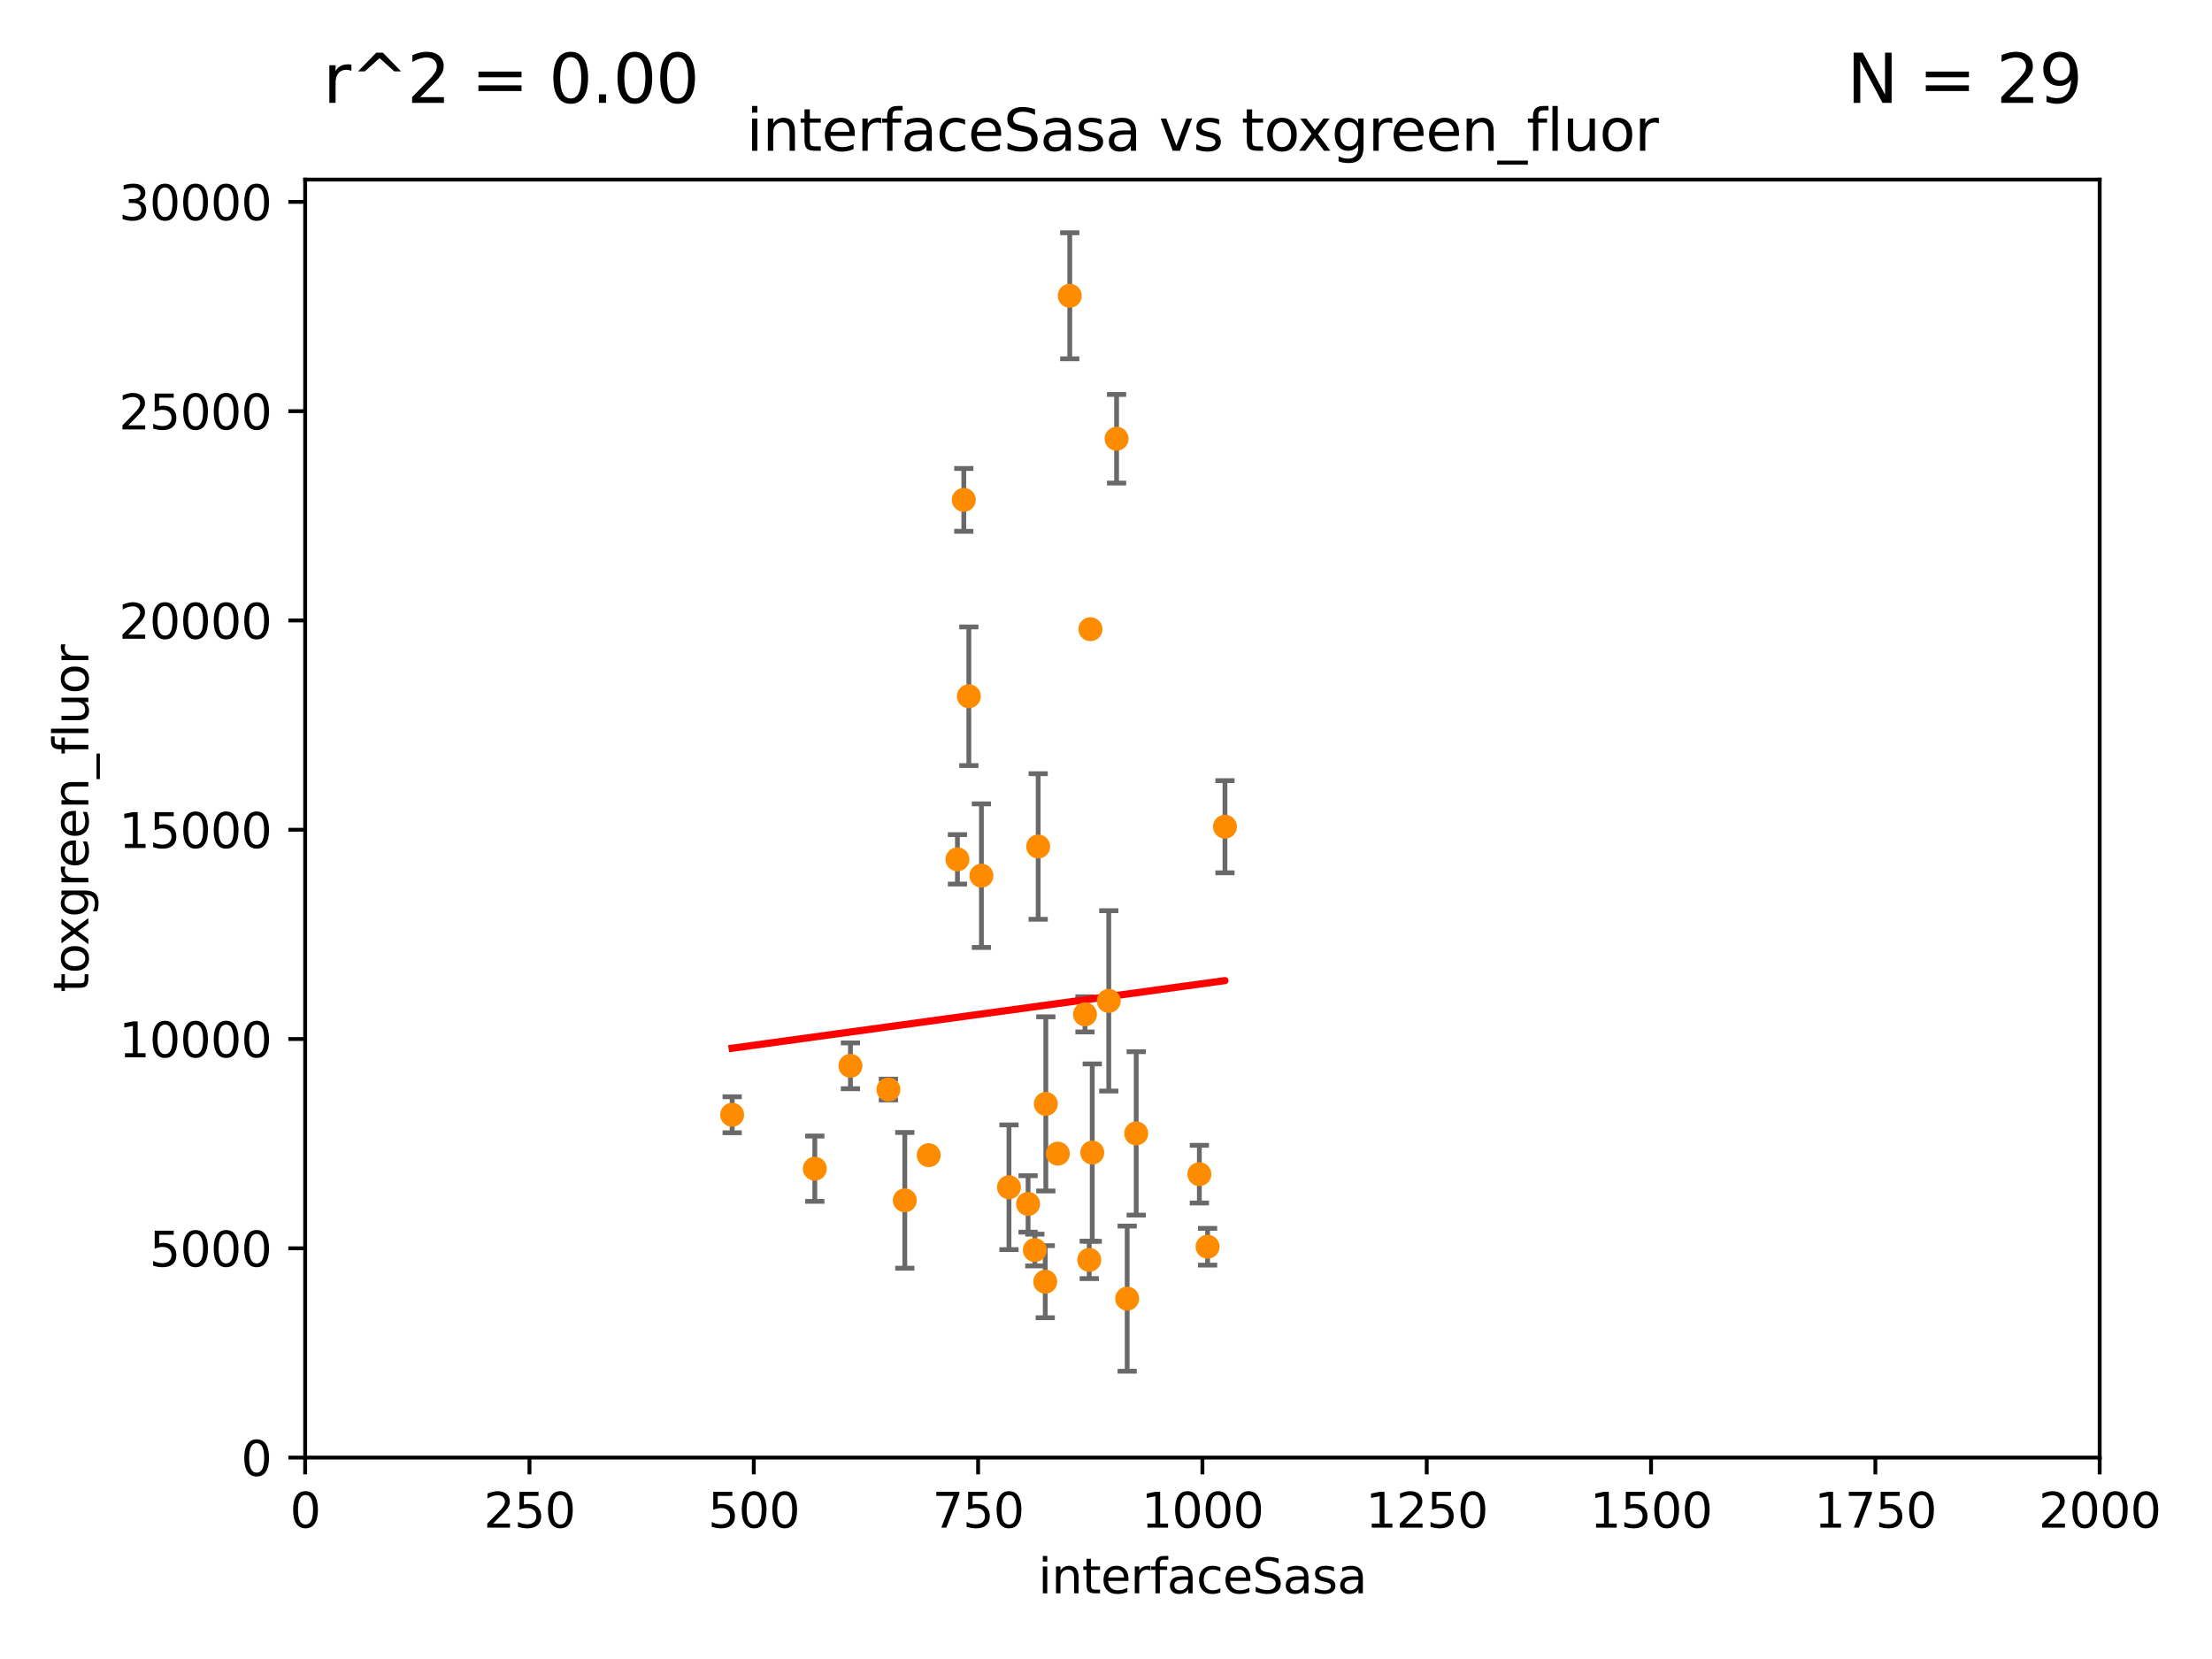 <?xml version="1.0" encoding="utf-8" standalone="no"?>
<!DOCTYPE svg PUBLIC "-//W3C//DTD SVG 1.1//EN"
  "http://www.w3.org/Graphics/SVG/1.1/DTD/svg11.dtd">
<svg xmlns:xlink="http://www.w3.org/1999/xlink" width="460.8pt" height="345.6pt" viewBox="0 0 460.8 345.6" xmlns="http://www.w3.org/2000/svg" version="1.1">
 <defs>
  <style type="text/css">*{stroke-linejoin: round; stroke-linecap: butt}</style>
 </defs>
 <g id="figure_1">
  <g id="patch_1">
   <path d="M 0 345.6 
L 460.8 345.6 
L 460.8 0 
L 0 0 
z
" style="fill: #ffffff"/>
  </g>
  <g id="axes_1">
   <g id="patch_2">
    <path d="M 63.571 303.64 
L 437.4 303.64 
L 437.4 37.411 
L 63.571 37.411 
z
" style="fill: #ffffff"/>
   </g>
   <g id="PathCollection_1">
    <defs>
     <path id="md12ea0b42b" d="M 0 1.118 
C 0.297 1.118 0.581 1 0.791 0.791 
C 1 0.581 1.118 0.297 1.118 0 
C 1.118 -0.297 1 -0.581 0.791 -0.791 
C 0.581 -1 0.297 -1.118 0 -1.118 
C -0.297 -1.118 -0.581 -1 -0.791 -0.791 
C -1 -0.581 -1.118 -0.297 -1.118 0 
C -1.118 0.297 -1 0.581 -0.791 0.791 
C -0.581 1 -0.297 1.118 0 1.118 
z
" style="stroke: #ff8c00"/>
    </defs>
    <g clip-path="url(#pbeca405478)">
     <use xlink:href="#md12ea0b42b" x="204.449" y="182.415" style="fill: #ff8c00; stroke: #ff8c00"/>
     <use xlink:href="#md12ea0b42b" x="232.604" y="91.401" style="fill: #ff8c00; stroke: #ff8c00"/>
     <use xlink:href="#md12ea0b42b" x="227.159" y="131.072" style="fill: #ff8c00; stroke: #ff8c00"/>
     <use xlink:href="#md12ea0b42b" x="236.691" y="236.109" style="fill: #ff8c00; stroke: #ff8c00"/>
     <use xlink:href="#md12ea0b42b" x="200.779" y="104.133" style="fill: #ff8c00; stroke: #ff8c00"/>
     <use xlink:href="#md12ea0b42b" x="251.562" y="259.716" style="fill: #ff8c00; stroke: #ff8c00"/>
     <use xlink:href="#md12ea0b42b" x="222.85" y="61.614" style="fill: #ff8c00; stroke: #ff8c00"/>
     <use xlink:href="#md12ea0b42b" x="217.744" y="266.999" style="fill: #ff8c00; stroke: #ff8c00"/>
     <use xlink:href="#md12ea0b42b" x="188.486" y="250.052" style="fill: #ff8c00; stroke: #ff8c00"/>
     <use xlink:href="#md12ea0b42b" x="249.848" y="244.6" style="fill: #ff8c00; stroke: #ff8c00"/>
     <use xlink:href="#md12ea0b42b" x="220.368" y="240.325" style="fill: #ff8c00; stroke: #ff8c00"/>
     <use xlink:href="#md12ea0b42b" x="201.828" y="145.041" style="fill: #ff8c00; stroke: #ff8c00"/>
     <use xlink:href="#md12ea0b42b" x="255.183" y="172.218" style="fill: #ff8c00; stroke: #ff8c00"/>
     <use xlink:href="#md12ea0b42b" x="226.91" y="262.456" style="fill: #ff8c00; stroke: #ff8c00"/>
     <use xlink:href="#md12ea0b42b" x="234.811" y="270.532" style="fill: #ff8c00; stroke: #ff8c00"/>
     <use xlink:href="#md12ea0b42b" x="177.163" y="222.03" style="fill: #ff8c00; stroke: #ff8c00"/>
     <use xlink:href="#md12ea0b42b" x="230.976" y="208.501" style="fill: #ff8c00; stroke: #ff8c00"/>
     <use xlink:href="#md12ea0b42b" x="193.469" y="240.644" style="fill: #ff8c00; stroke: #ff8c00"/>
     <use xlink:href="#md12ea0b42b" x="169.74" y="243.461" style="fill: #ff8c00; stroke: #ff8c00"/>
     <use xlink:href="#md12ea0b42b" x="185.073" y="226.973" style="fill: #ff8c00; stroke: #ff8c00"/>
     <use xlink:href="#md12ea0b42b" x="216.271" y="176.343" style="fill: #ff8c00; stroke: #ff8c00"/>
     <use xlink:href="#md12ea0b42b" x="226.024" y="211.31" style="fill: #ff8c00; stroke: #ff8c00"/>
     <use xlink:href="#md12ea0b42b" x="227.536" y="240.105" style="fill: #ff8c00; stroke: #ff8c00"/>
     <use xlink:href="#md12ea0b42b" x="217.863" y="229.961" style="fill: #ff8c00; stroke: #ff8c00"/>
     <use xlink:href="#md12ea0b42b" x="199.454" y="179.021" style="fill: #ff8c00; stroke: #ff8c00"/>
     <use xlink:href="#md12ea0b42b" x="215.577" y="260.408" style="fill: #ff8c00; stroke: #ff8c00"/>
     <use xlink:href="#md12ea0b42b" x="210.189" y="247.328" style="fill: #ff8c00; stroke: #ff8c00"/>
     <use xlink:href="#md12ea0b42b" x="214.168" y="250.798" style="fill: #ff8c00; stroke: #ff8c00"/>
     <use xlink:href="#md12ea0b42b" x="152.52" y="232.223" style="fill: #ff8c00; stroke: #ff8c00"/>
    </g>
   </g>
   <g id="matplotlib.axis_1">
    <g id="xtick_1">
     <g id="line2d_1">
      <defs>
       <path id="mcd4bac53f6" d="M 0 0 
L 0 3.5 
" style="stroke: #000000; stroke-width: 0.8"/>
      </defs>
      <g>
       <use xlink:href="#mcd4bac53f6" x="63.571" y="303.64" style="stroke: #000000; stroke-width: 0.8"/>
      </g>
     </g>
     <g id="text_1">
      <!-- 0 -->
      <g transform="translate(60.39 318.238)scale(0.1 -0.1)">
       <defs>
        <path id="DejaVuSans-30" d="M 2034 4250 
Q 1547 4250 1301 3770 
Q 1056 3291 1056 2328 
Q 1056 1369 1301 889 
Q 1547 409 2034 409 
Q 2525 409 2770 889 
Q 3016 1369 3016 2328 
Q 3016 3291 2770 3770 
Q 2525 4250 2034 4250 
z
M 2034 4750 
Q 2819 4750 3233 4129 
Q 3647 3509 3647 2328 
Q 3647 1150 3233 529 
Q 2819 -91 2034 -91 
Q 1250 -91 836 529 
Q 422 1150 422 2328 
Q 422 3509 836 4129 
Q 1250 4750 2034 4750 
z
" transform="scale(0.016)"/>
       </defs>
       <use xlink:href="#DejaVuSans-30"/>
      </g>
     </g>
    </g>
    <g id="xtick_2">
     <g id="line2d_2">
      <g>
       <use xlink:href="#mcd4bac53f6" x="110.3" y="303.64" style="stroke: #000000; stroke-width: 0.8"/>
      </g>
     </g>
     <g id="text_2">
      <!-- 250 -->
      <g transform="translate(100.756 318.238)scale(0.1 -0.1)">
       <defs>
        <path id="DejaVuSans-32" d="M 1228 531 
L 3431 531 
L 3431 0 
L 469 0 
L 469 531 
Q 828 903 1448 1529 
Q 2069 2156 2228 2338 
Q 2531 2678 2651 2914 
Q 2772 3150 2772 3378 
Q 2772 3750 2511 3984 
Q 2250 4219 1831 4219 
Q 1534 4219 1204 4116 
Q 875 4013 500 3803 
L 500 4441 
Q 881 4594 1212 4672 
Q 1544 4750 1819 4750 
Q 2544 4750 2975 4387 
Q 3406 4025 3406 3419 
Q 3406 3131 3298 2873 
Q 3191 2616 2906 2266 
Q 2828 2175 2409 1742 
Q 1991 1309 1228 531 
z
" transform="scale(0.016)"/>
        <path id="DejaVuSans-35" d="M 691 4666 
L 3169 4666 
L 3169 4134 
L 1269 4134 
L 1269 2991 
Q 1406 3038 1543 3061 
Q 1681 3084 1819 3084 
Q 2600 3084 3056 2656 
Q 3513 2228 3513 1497 
Q 3513 744 3044 326 
Q 2575 -91 1722 -91 
Q 1428 -91 1123 -41 
Q 819 9 494 109 
L 494 744 
Q 775 591 1075 516 
Q 1375 441 1709 441 
Q 2250 441 2565 725 
Q 2881 1009 2881 1497 
Q 2881 1984 2565 2268 
Q 2250 2553 1709 2553 
Q 1456 2553 1204 2497 
Q 953 2441 691 2322 
L 691 4666 
z
" transform="scale(0.016)"/>
       </defs>
       <use xlink:href="#DejaVuSans-32"/>
       <use xlink:href="#DejaVuSans-35" x="63.623"/>
       <use xlink:href="#DejaVuSans-30" x="127.246"/>
      </g>
     </g>
    </g>
    <g id="xtick_3">
     <g id="line2d_3">
      <g>
       <use xlink:href="#mcd4bac53f6" x="157.028" y="303.64" style="stroke: #000000; stroke-width: 0.8"/>
      </g>
     </g>
     <g id="text_3">
      <!-- 500 -->
      <g transform="translate(147.485 318.238)scale(0.1 -0.1)">
       <use xlink:href="#DejaVuSans-35"/>
       <use xlink:href="#DejaVuSans-30" x="63.623"/>
       <use xlink:href="#DejaVuSans-30" x="127.246"/>
      </g>
     </g>
    </g>
    <g id="xtick_4">
     <g id="line2d_4">
      <g>
       <use xlink:href="#mcd4bac53f6" x="203.757" y="303.64" style="stroke: #000000; stroke-width: 0.8"/>
      </g>
     </g>
     <g id="text_4">
      <!-- 750 -->
      <g transform="translate(194.213 318.238)scale(0.1 -0.1)">
       <defs>
        <path id="DejaVuSans-37" d="M 525 4666 
L 3525 4666 
L 3525 4397 
L 1831 0 
L 1172 0 
L 2766 4134 
L 525 4134 
L 525 4666 
z
" transform="scale(0.016)"/>
       </defs>
       <use xlink:href="#DejaVuSans-37"/>
       <use xlink:href="#DejaVuSans-35" x="63.623"/>
       <use xlink:href="#DejaVuSans-30" x="127.246"/>
      </g>
     </g>
    </g>
    <g id="xtick_5">
     <g id="line2d_5">
      <g>
       <use xlink:href="#mcd4bac53f6" x="250.486" y="303.64" style="stroke: #000000; stroke-width: 0.8"/>
      </g>
     </g>
     <g id="text_5">
      <!-- 1000 -->
      <g transform="translate(237.761 318.238)scale(0.1 -0.1)">
       <defs>
        <path id="DejaVuSans-31" d="M 794 531 
L 1825 531 
L 1825 4091 
L 703 3866 
L 703 4441 
L 1819 4666 
L 2450 4666 
L 2450 531 
L 3481 531 
L 3481 0 
L 794 0 
L 794 531 
z
" transform="scale(0.016)"/>
       </defs>
       <use xlink:href="#DejaVuSans-31"/>
       <use xlink:href="#DejaVuSans-30" x="63.623"/>
       <use xlink:href="#DejaVuSans-30" x="127.246"/>
       <use xlink:href="#DejaVuSans-30" x="190.869"/>
      </g>
     </g>
    </g>
    <g id="xtick_6">
     <g id="line2d_6">
      <g>
       <use xlink:href="#mcd4bac53f6" x="297.214" y="303.64" style="stroke: #000000; stroke-width: 0.8"/>
      </g>
     </g>
     <g id="text_6">
      <!-- 1250 -->
      <g transform="translate(284.489 318.238)scale(0.1 -0.1)">
       <use xlink:href="#DejaVuSans-31"/>
       <use xlink:href="#DejaVuSans-32" x="63.623"/>
       <use xlink:href="#DejaVuSans-35" x="127.246"/>
       <use xlink:href="#DejaVuSans-30" x="190.869"/>
      </g>
     </g>
    </g>
    <g id="xtick_7">
     <g id="line2d_7">
      <g>
       <use xlink:href="#mcd4bac53f6" x="343.943" y="303.64" style="stroke: #000000; stroke-width: 0.8"/>
      </g>
     </g>
     <g id="text_7">
      <!-- 1500 -->
      <g transform="translate(331.218 318.238)scale(0.1 -0.1)">
       <use xlink:href="#DejaVuSans-31"/>
       <use xlink:href="#DejaVuSans-35" x="63.623"/>
       <use xlink:href="#DejaVuSans-30" x="127.246"/>
       <use xlink:href="#DejaVuSans-30" x="190.869"/>
      </g>
     </g>
    </g>
    <g id="xtick_8">
     <g id="line2d_8">
      <g>
       <use xlink:href="#mcd4bac53f6" x="390.671" y="303.64" style="stroke: #000000; stroke-width: 0.8"/>
      </g>
     </g>
     <g id="text_8">
      <!-- 1750 -->
      <g transform="translate(377.946 318.238)scale(0.1 -0.1)">
       <use xlink:href="#DejaVuSans-31"/>
       <use xlink:href="#DejaVuSans-37" x="63.623"/>
       <use xlink:href="#DejaVuSans-35" x="127.246"/>
       <use xlink:href="#DejaVuSans-30" x="190.869"/>
      </g>
     </g>
    </g>
    <g id="xtick_9">
     <g id="line2d_9">
      <g>
       <use xlink:href="#mcd4bac53f6" x="437.4" y="303.64" style="stroke: #000000; stroke-width: 0.8"/>
      </g>
     </g>
     <g id="text_9">
      <!-- 2000 -->
      <g transform="translate(424.675 318.238)scale(0.1 -0.1)">
       <use xlink:href="#DejaVuSans-32"/>
       <use xlink:href="#DejaVuSans-30" x="63.623"/>
       <use xlink:href="#DejaVuSans-30" x="127.246"/>
       <use xlink:href="#DejaVuSans-30" x="190.869"/>
      </g>
     </g>
    </g>
    <g id="text_10">
     <!-- interfaceSasa -->
     <g transform="translate(216.279 331.917)scale(0.1 -0.1)">
      <defs>
       <path id="DejaVuSans-69" d="M 603 3500 
L 1178 3500 
L 1178 0 
L 603 0 
L 603 3500 
z
M 603 4863 
L 1178 4863 
L 1178 4134 
L 603 4134 
L 603 4863 
z
" transform="scale(0.016)"/>
       <path id="DejaVuSans-6e" d="M 3513 2113 
L 3513 0 
L 2938 0 
L 2938 2094 
Q 2938 2591 2744 2837 
Q 2550 3084 2163 3084 
Q 1697 3084 1428 2787 
Q 1159 2491 1159 1978 
L 1159 0 
L 581 0 
L 581 3500 
L 1159 3500 
L 1159 2956 
Q 1366 3272 1645 3428 
Q 1925 3584 2291 3584 
Q 2894 3584 3203 3211 
Q 3513 2838 3513 2113 
z
" transform="scale(0.016)"/>
       <path id="DejaVuSans-74" d="M 1172 4494 
L 1172 3500 
L 2356 3500 
L 2356 3053 
L 1172 3053 
L 1172 1153 
Q 1172 725 1289 603 
Q 1406 481 1766 481 
L 2356 481 
L 2356 0 
L 1766 0 
Q 1100 0 847 248 
Q 594 497 594 1153 
L 594 3053 
L 172 3053 
L 172 3500 
L 594 3500 
L 594 4494 
L 1172 4494 
z
" transform="scale(0.016)"/>
       <path id="DejaVuSans-65" d="M 3597 1894 
L 3597 1613 
L 953 1613 
Q 991 1019 1311 708 
Q 1631 397 2203 397 
Q 2534 397 2845 478 
Q 3156 559 3463 722 
L 3463 178 
Q 3153 47 2828 -22 
Q 2503 -91 2169 -91 
Q 1331 -91 842 396 
Q 353 884 353 1716 
Q 353 2575 817 3079 
Q 1281 3584 2069 3584 
Q 2775 3584 3186 3129 
Q 3597 2675 3597 1894 
z
M 3022 2063 
Q 3016 2534 2758 2815 
Q 2500 3097 2075 3097 
Q 1594 3097 1305 2825 
Q 1016 2553 972 2059 
L 3022 2063 
z
" transform="scale(0.016)"/>
       <path id="DejaVuSans-72" d="M 2631 2963 
Q 2534 3019 2420 3045 
Q 2306 3072 2169 3072 
Q 1681 3072 1420 2755 
Q 1159 2438 1159 1844 
L 1159 0 
L 581 0 
L 581 3500 
L 1159 3500 
L 1159 2956 
Q 1341 3275 1631 3429 
Q 1922 3584 2338 3584 
Q 2397 3584 2469 3576 
Q 2541 3569 2628 3553 
L 2631 2963 
z
" transform="scale(0.016)"/>
       <path id="DejaVuSans-66" d="M 2375 4863 
L 2375 4384 
L 1825 4384 
Q 1516 4384 1395 4259 
Q 1275 4134 1275 3809 
L 1275 3500 
L 2222 3500 
L 2222 3053 
L 1275 3053 
L 1275 0 
L 697 0 
L 697 3053 
L 147 3053 
L 147 3500 
L 697 3500 
L 697 3744 
Q 697 4328 969 4595 
Q 1241 4863 1831 4863 
L 2375 4863 
z
" transform="scale(0.016)"/>
       <path id="DejaVuSans-61" d="M 2194 1759 
Q 1497 1759 1228 1600 
Q 959 1441 959 1056 
Q 959 750 1161 570 
Q 1363 391 1709 391 
Q 2188 391 2477 730 
Q 2766 1069 2766 1631 
L 2766 1759 
L 2194 1759 
z
M 3341 1997 
L 3341 0 
L 2766 0 
L 2766 531 
Q 2569 213 2275 61 
Q 1981 -91 1556 -91 
Q 1019 -91 701 211 
Q 384 513 384 1019 
Q 384 1609 779 1909 
Q 1175 2209 1959 2209 
L 2766 2209 
L 2766 2266 
Q 2766 2663 2505 2880 
Q 2244 3097 1772 3097 
Q 1472 3097 1187 3025 
Q 903 2953 641 2809 
L 641 3341 
Q 956 3463 1253 3523 
Q 1550 3584 1831 3584 
Q 2591 3584 2966 3190 
Q 3341 2797 3341 1997 
z
" transform="scale(0.016)"/>
       <path id="DejaVuSans-63" d="M 3122 3366 
L 3122 2828 
Q 2878 2963 2633 3030 
Q 2388 3097 2138 3097 
Q 1578 3097 1268 2742 
Q 959 2388 959 1747 
Q 959 1106 1268 751 
Q 1578 397 2138 397 
Q 2388 397 2633 464 
Q 2878 531 3122 666 
L 3122 134 
Q 2881 22 2623 -34 
Q 2366 -91 2075 -91 
Q 1284 -91 818 406 
Q 353 903 353 1747 
Q 353 2603 823 3093 
Q 1294 3584 2113 3584 
Q 2378 3584 2631 3529 
Q 2884 3475 3122 3366 
z
" transform="scale(0.016)"/>
       <path id="DejaVuSans-53" d="M 3425 4513 
L 3425 3897 
Q 3066 4069 2747 4153 
Q 2428 4238 2131 4238 
Q 1616 4238 1336 4038 
Q 1056 3838 1056 3469 
Q 1056 3159 1242 3001 
Q 1428 2844 1947 2747 
L 2328 2669 
Q 3034 2534 3370 2195 
Q 3706 1856 3706 1288 
Q 3706 609 3251 259 
Q 2797 -91 1919 -91 
Q 1588 -91 1214 -16 
Q 841 59 441 206 
L 441 856 
Q 825 641 1194 531 
Q 1563 422 1919 422 
Q 2459 422 2753 634 
Q 3047 847 3047 1241 
Q 3047 1584 2836 1778 
Q 2625 1972 2144 2069 
L 1759 2144 
Q 1053 2284 737 2584 
Q 422 2884 422 3419 
Q 422 4038 858 4394 
Q 1294 4750 2059 4750 
Q 2388 4750 2728 4690 
Q 3069 4631 3425 4513 
z
" transform="scale(0.016)"/>
       <path id="DejaVuSans-73" d="M 2834 3397 
L 2834 2853 
Q 2591 2978 2328 3040 
Q 2066 3103 1784 3103 
Q 1356 3103 1142 2972 
Q 928 2841 928 2578 
Q 928 2378 1081 2264 
Q 1234 2150 1697 2047 
L 1894 2003 
Q 2506 1872 2764 1633 
Q 3022 1394 3022 966 
Q 3022 478 2636 193 
Q 2250 -91 1575 -91 
Q 1294 -91 989 -36 
Q 684 19 347 128 
L 347 722 
Q 666 556 975 473 
Q 1284 391 1588 391 
Q 1994 391 2212 530 
Q 2431 669 2431 922 
Q 2431 1156 2273 1281 
Q 2116 1406 1581 1522 
L 1381 1569 
Q 847 1681 609 1914 
Q 372 2147 372 2553 
Q 372 3047 722 3315 
Q 1072 3584 1716 3584 
Q 2034 3584 2315 3537 
Q 2597 3491 2834 3397 
z
" transform="scale(0.016)"/>
      </defs>
      <use xlink:href="#DejaVuSans-69"/>
      <use xlink:href="#DejaVuSans-6e" x="27.783"/>
      <use xlink:href="#DejaVuSans-74" x="91.162"/>
      <use xlink:href="#DejaVuSans-65" x="130.371"/>
      <use xlink:href="#DejaVuSans-72" x="191.895"/>
      <use xlink:href="#DejaVuSans-66" x="233.008"/>
      <use xlink:href="#DejaVuSans-61" x="268.213"/>
      <use xlink:href="#DejaVuSans-63" x="329.492"/>
      <use xlink:href="#DejaVuSans-65" x="384.473"/>
      <use xlink:href="#DejaVuSans-53" x="445.996"/>
      <use xlink:href="#DejaVuSans-61" x="509.473"/>
      <use xlink:href="#DejaVuSans-73" x="570.752"/>
      <use xlink:href="#DejaVuSans-61" x="622.852"/>
     </g>
    </g>
   </g>
   <g id="matplotlib.axis_2">
    <g id="ytick_1">
     <g id="line2d_10">
      <defs>
       <path id="me374352a0c" d="M 0 0 
L -3.5 0 
" style="stroke: #000000; stroke-width: 0.8"/>
      </defs>
      <g>
       <use xlink:href="#me374352a0c" x="63.571" y="303.64" style="stroke: #000000; stroke-width: 0.8"/>
      </g>
     </g>
     <g id="text_11">
      <!-- 0 -->
      <g transform="translate(50.209 307.439)scale(0.1 -0.1)">
       <use xlink:href="#DejaVuSans-30"/>
      </g>
     </g>
    </g>
    <g id="ytick_2">
     <g id="line2d_11">
      <g>
       <use xlink:href="#me374352a0c" x="63.571" y="260.043" style="stroke: #000000; stroke-width: 0.8"/>
      </g>
     </g>
     <g id="text_12">
      <!-- 5000 -->
      <g transform="translate(31.121 263.843)scale(0.1 -0.1)">
       <use xlink:href="#DejaVuSans-35"/>
       <use xlink:href="#DejaVuSans-30" x="63.623"/>
       <use xlink:href="#DejaVuSans-30" x="127.246"/>
       <use xlink:href="#DejaVuSans-30" x="190.869"/>
      </g>
     </g>
    </g>
    <g id="ytick_3">
     <g id="line2d_12">
      <g>
       <use xlink:href="#me374352a0c" x="63.571" y="216.447" style="stroke: #000000; stroke-width: 0.8"/>
      </g>
     </g>
     <g id="text_13">
      <!-- 10000 -->
      <g transform="translate(24.759 220.246)scale(0.1 -0.1)">
       <use xlink:href="#DejaVuSans-31"/>
       <use xlink:href="#DejaVuSans-30" x="63.623"/>
       <use xlink:href="#DejaVuSans-30" x="127.246"/>
       <use xlink:href="#DejaVuSans-30" x="190.869"/>
       <use xlink:href="#DejaVuSans-30" x="254.492"/>
      </g>
     </g>
    </g>
    <g id="ytick_4">
     <g id="line2d_13">
      <g>
       <use xlink:href="#me374352a0c" x="63.571" y="172.85" style="stroke: #000000; stroke-width: 0.8"/>
      </g>
     </g>
     <g id="text_14">
      <!-- 15000 -->
      <g transform="translate(24.759 176.649)scale(0.1 -0.1)">
       <use xlink:href="#DejaVuSans-31"/>
       <use xlink:href="#DejaVuSans-35" x="63.623"/>
       <use xlink:href="#DejaVuSans-30" x="127.246"/>
       <use xlink:href="#DejaVuSans-30" x="190.869"/>
       <use xlink:href="#DejaVuSans-30" x="254.492"/>
      </g>
     </g>
    </g>
    <g id="ytick_5">
     <g id="line2d_14">
      <g>
       <use xlink:href="#me374352a0c" x="63.571" y="129.254" style="stroke: #000000; stroke-width: 0.8"/>
      </g>
     </g>
     <g id="text_15">
      <!-- 20000 -->
      <g transform="translate(24.759 133.053)scale(0.1 -0.1)">
       <use xlink:href="#DejaVuSans-32"/>
       <use xlink:href="#DejaVuSans-30" x="63.623"/>
       <use xlink:href="#DejaVuSans-30" x="127.246"/>
       <use xlink:href="#DejaVuSans-30" x="190.869"/>
       <use xlink:href="#DejaVuSans-30" x="254.492"/>
      </g>
     </g>
    </g>
    <g id="ytick_6">
     <g id="line2d_15">
      <g>
       <use xlink:href="#me374352a0c" x="63.571" y="85.657" style="stroke: #000000; stroke-width: 0.8"/>
      </g>
     </g>
     <g id="text_16">
      <!-- 25000 -->
      <g transform="translate(24.759 89.456)scale(0.1 -0.1)">
       <use xlink:href="#DejaVuSans-32"/>
       <use xlink:href="#DejaVuSans-35" x="63.623"/>
       <use xlink:href="#DejaVuSans-30" x="127.246"/>
       <use xlink:href="#DejaVuSans-30" x="190.869"/>
       <use xlink:href="#DejaVuSans-30" x="254.492"/>
      </g>
     </g>
    </g>
    <g id="ytick_7">
     <g id="line2d_16">
      <g>
       <use xlink:href="#me374352a0c" x="63.571" y="42.06" style="stroke: #000000; stroke-width: 0.8"/>
      </g>
     </g>
     <g id="text_17">
      <!-- 30000 -->
      <g transform="translate(24.759 45.86)scale(0.1 -0.1)">
       <defs>
        <path id="DejaVuSans-33" d="M 2597 2516 
Q 3050 2419 3304 2112 
Q 3559 1806 3559 1356 
Q 3559 666 3084 287 
Q 2609 -91 1734 -91 
Q 1441 -91 1130 -33 
Q 819 25 488 141 
L 488 750 
Q 750 597 1062 519 
Q 1375 441 1716 441 
Q 2309 441 2620 675 
Q 2931 909 2931 1356 
Q 2931 1769 2642 2001 
Q 2353 2234 1838 2234 
L 1294 2234 
L 1294 2753 
L 1863 2753 
Q 2328 2753 2575 2939 
Q 2822 3125 2822 3475 
Q 2822 3834 2567 4026 
Q 2313 4219 1838 4219 
Q 1578 4219 1281 4162 
Q 984 4106 628 3988 
L 628 4550 
Q 988 4650 1302 4700 
Q 1616 4750 1894 4750 
Q 2613 4750 3031 4423 
Q 3450 4097 3450 3541 
Q 3450 3153 3228 2886 
Q 3006 2619 2597 2516 
z
" transform="scale(0.016)"/>
       </defs>
       <use xlink:href="#DejaVuSans-33"/>
       <use xlink:href="#DejaVuSans-30" x="63.623"/>
       <use xlink:href="#DejaVuSans-30" x="127.246"/>
       <use xlink:href="#DejaVuSans-30" x="190.869"/>
       <use xlink:href="#DejaVuSans-30" x="254.492"/>
      </g>
     </g>
    </g>
    <g id="text_18">
     <!-- toxgreen_fluor -->
     <g transform="translate(18.401 206.72)rotate(-90)scale(0.1 -0.1)">
      <defs>
       <path id="DejaVuSans-6f" d="M 1959 3097 
Q 1497 3097 1228 2736 
Q 959 2375 959 1747 
Q 959 1119 1226 758 
Q 1494 397 1959 397 
Q 2419 397 2687 759 
Q 2956 1122 2956 1747 
Q 2956 2369 2687 2733 
Q 2419 3097 1959 3097 
z
M 1959 3584 
Q 2709 3584 3137 3096 
Q 3566 2609 3566 1747 
Q 3566 888 3137 398 
Q 2709 -91 1959 -91 
Q 1206 -91 779 398 
Q 353 888 353 1747 
Q 353 2609 779 3096 
Q 1206 3584 1959 3584 
z
" transform="scale(0.016)"/>
       <path id="DejaVuSans-78" d="M 3513 3500 
L 2247 1797 
L 3578 0 
L 2900 0 
L 1881 1375 
L 863 0 
L 184 0 
L 1544 1831 
L 300 3500 
L 978 3500 
L 1906 2253 
L 2834 3500 
L 3513 3500 
z
" transform="scale(0.016)"/>
       <path id="DejaVuSans-67" d="M 2906 1791 
Q 2906 2416 2648 2759 
Q 2391 3103 1925 3103 
Q 1463 3103 1205 2759 
Q 947 2416 947 1791 
Q 947 1169 1205 825 
Q 1463 481 1925 481 
Q 2391 481 2648 825 
Q 2906 1169 2906 1791 
z
M 3481 434 
Q 3481 -459 3084 -895 
Q 2688 -1331 1869 -1331 
Q 1566 -1331 1297 -1286 
Q 1028 -1241 775 -1147 
L 775 -588 
Q 1028 -725 1275 -790 
Q 1522 -856 1778 -856 
Q 2344 -856 2625 -561 
Q 2906 -266 2906 331 
L 2906 616 
Q 2728 306 2450 153 
Q 2172 0 1784 0 
Q 1141 0 747 490 
Q 353 981 353 1791 
Q 353 2603 747 3093 
Q 1141 3584 1784 3584 
Q 2172 3584 2450 3431 
Q 2728 3278 2906 2969 
L 2906 3500 
L 3481 3500 
L 3481 434 
z
" transform="scale(0.016)"/>
       <path id="DejaVuSans-5f" d="M 3263 -1063 
L 3263 -1509 
L -63 -1509 
L -63 -1063 
L 3263 -1063 
z
" transform="scale(0.016)"/>
       <path id="DejaVuSans-6c" d="M 603 4863 
L 1178 4863 
L 1178 0 
L 603 0 
L 603 4863 
z
" transform="scale(0.016)"/>
       <path id="DejaVuSans-75" d="M 544 1381 
L 544 3500 
L 1119 3500 
L 1119 1403 
Q 1119 906 1312 657 
Q 1506 409 1894 409 
Q 2359 409 2629 706 
Q 2900 1003 2900 1516 
L 2900 3500 
L 3475 3500 
L 3475 0 
L 2900 0 
L 2900 538 
Q 2691 219 2414 64 
Q 2138 -91 1772 -91 
Q 1169 -91 856 284 
Q 544 659 544 1381 
z
M 1991 3584 
L 1991 3584 
z
" transform="scale(0.016)"/>
      </defs>
      <use xlink:href="#DejaVuSans-74"/>
      <use xlink:href="#DejaVuSans-6f" x="39.209"/>
      <use xlink:href="#DejaVuSans-78" x="97.266"/>
      <use xlink:href="#DejaVuSans-67" x="156.445"/>
      <use xlink:href="#DejaVuSans-72" x="219.922"/>
      <use xlink:href="#DejaVuSans-65" x="258.785"/>
      <use xlink:href="#DejaVuSans-65" x="320.309"/>
      <use xlink:href="#DejaVuSans-6e" x="381.832"/>
      <use xlink:href="#DejaVuSans-5f" x="445.211"/>
      <use xlink:href="#DejaVuSans-66" x="495.211"/>
      <use xlink:href="#DejaVuSans-6c" x="530.416"/>
      <use xlink:href="#DejaVuSans-75" x="558.199"/>
      <use xlink:href="#DejaVuSans-6f" x="621.578"/>
      <use xlink:href="#DejaVuSans-72" x="682.76"/>
     </g>
    </g>
   </g>
   <g id="LineCollection_1">
    <path d="M 204.449 197.369 
L 204.449 167.462 
" clip-path="url(#pbeca405478)" style="fill: none; stroke: #696969"/>
    <path d="M 232.604 100.632 
L 232.604 82.171 
" clip-path="url(#pbeca405478)" style="fill: none; stroke: #696969"/>
    <path d="M 227.159 131.667 
L 227.159 130.476 
" clip-path="url(#pbeca405478)" style="fill: none; stroke: #696969"/>
    <path d="M 236.691 253.129 
L 236.691 219.089 
" clip-path="url(#pbeca405478)" style="fill: none; stroke: #696969"/>
    <path d="M 200.779 110.676 
L 200.779 97.591 
" clip-path="url(#pbeca405478)" style="fill: none; stroke: #696969"/>
    <path d="M 251.562 263.544 
L 251.562 255.889 
" clip-path="url(#pbeca405478)" style="fill: none; stroke: #696969"/>
    <path d="M 222.85 74.739 
L 222.85 48.489 
" clip-path="url(#pbeca405478)" style="fill: none; stroke: #696969"/>
    <path d="M 217.744 274.51 
L 217.744 259.488 
" clip-path="url(#pbeca405478)" style="fill: none; stroke: #696969"/>
    <path d="M 188.486 264.188 
L 188.486 235.916 
" clip-path="url(#pbeca405478)" style="fill: none; stroke: #696969"/>
    <path d="M 249.848 250.608 
L 249.848 238.592 
" clip-path="url(#pbeca405478)" style="fill: none; stroke: #696969"/>
    <path d="M 220.368 241.126 
L 220.368 239.524 
" clip-path="url(#pbeca405478)" style="fill: none; stroke: #696969"/>
    <path d="M 201.828 159.479 
L 201.828 130.604 
" clip-path="url(#pbeca405478)" style="fill: none; stroke: #696969"/>
    <path d="M 255.183 181.817 
L 255.183 162.618 
" clip-path="url(#pbeca405478)" style="fill: none; stroke: #696969"/>
    <path d="M 226.91 266.354 
L 226.91 258.558 
" clip-path="url(#pbeca405478)" style="fill: none; stroke: #696969"/>
    <path d="M 234.811 285.649 
L 234.811 255.415 
" clip-path="url(#pbeca405478)" style="fill: none; stroke: #696969"/>
    <path d="M 177.163 226.799 
L 177.163 217.261 
" clip-path="url(#pbeca405478)" style="fill: none; stroke: #696969"/>
    <path d="M 230.976 227.287 
L 230.976 189.715 
" clip-path="url(#pbeca405478)" style="fill: none; stroke: #696969"/>
    <path d="M 193.469 241.246 
L 193.469 240.043 
" clip-path="url(#pbeca405478)" style="fill: none; stroke: #696969"/>
    <path d="M 169.74 250.265 
L 169.74 236.656 
" clip-path="url(#pbeca405478)" style="fill: none; stroke: #696969"/>
    <path d="M 185.073 229.144 
L 185.073 224.802 
" clip-path="url(#pbeca405478)" style="fill: none; stroke: #696969"/>
    <path d="M 216.271 191.506 
L 216.271 161.179 
" clip-path="url(#pbeca405478)" style="fill: none; stroke: #696969"/>
    <path d="M 226.024 214.975 
L 226.024 207.645 
" clip-path="url(#pbeca405478)" style="fill: none; stroke: #696969"/>
    <path d="M 227.536 258.579 
L 227.536 221.631 
" clip-path="url(#pbeca405478)" style="fill: none; stroke: #696969"/>
    <path d="M 217.863 248.102 
L 217.863 211.82 
" clip-path="url(#pbeca405478)" style="fill: none; stroke: #696969"/>
    <path d="M 199.454 184.169 
L 199.454 173.873 
" clip-path="url(#pbeca405478)" style="fill: none; stroke: #696969"/>
    <path d="M 215.577 263.721 
L 215.577 257.095 
" clip-path="url(#pbeca405478)" style="fill: none; stroke: #696969"/>
    <path d="M 210.189 260.318 
L 210.189 234.339 
" clip-path="url(#pbeca405478)" style="fill: none; stroke: #696969"/>
    <path d="M 214.168 256.676 
L 214.168 244.919 
" clip-path="url(#pbeca405478)" style="fill: none; stroke: #696969"/>
    <path d="M 152.52 235.969 
L 152.52 228.477 
" clip-path="url(#pbeca405478)" style="fill: none; stroke: #696969"/>
   </g>
   <g id="line2d_17">
    <defs>
     <path id="mabac9dd4d7" d="M 2 0 
L -2 -0 
" style="stroke: #696969"/>
    </defs>
    <g clip-path="url(#pbeca405478)">
     <use xlink:href="#mabac9dd4d7" x="204.449" y="197.369" style="fill: #696969; stroke: #696969"/>
     <use xlink:href="#mabac9dd4d7" x="232.604" y="100.632" style="fill: #696969; stroke: #696969"/>
     <use xlink:href="#mabac9dd4d7" x="227.159" y="131.667" style="fill: #696969; stroke: #696969"/>
     <use xlink:href="#mabac9dd4d7" x="236.691" y="253.129" style="fill: #696969; stroke: #696969"/>
     <use xlink:href="#mabac9dd4d7" x="200.779" y="110.676" style="fill: #696969; stroke: #696969"/>
     <use xlink:href="#mabac9dd4d7" x="251.562" y="263.544" style="fill: #696969; stroke: #696969"/>
     <use xlink:href="#mabac9dd4d7" x="222.85" y="74.739" style="fill: #696969; stroke: #696969"/>
     <use xlink:href="#mabac9dd4d7" x="217.744" y="274.51" style="fill: #696969; stroke: #696969"/>
     <use xlink:href="#mabac9dd4d7" x="188.486" y="264.188" style="fill: #696969; stroke: #696969"/>
     <use xlink:href="#mabac9dd4d7" x="249.848" y="250.608" style="fill: #696969; stroke: #696969"/>
     <use xlink:href="#mabac9dd4d7" x="220.368" y="241.126" style="fill: #696969; stroke: #696969"/>
     <use xlink:href="#mabac9dd4d7" x="201.828" y="159.479" style="fill: #696969; stroke: #696969"/>
     <use xlink:href="#mabac9dd4d7" x="255.183" y="181.817" style="fill: #696969; stroke: #696969"/>
     <use xlink:href="#mabac9dd4d7" x="226.91" y="266.354" style="fill: #696969; stroke: #696969"/>
     <use xlink:href="#mabac9dd4d7" x="234.811" y="285.649" style="fill: #696969; stroke: #696969"/>
     <use xlink:href="#mabac9dd4d7" x="177.163" y="226.799" style="fill: #696969; stroke: #696969"/>
     <use xlink:href="#mabac9dd4d7" x="230.976" y="227.287" style="fill: #696969; stroke: #696969"/>
     <use xlink:href="#mabac9dd4d7" x="193.469" y="241.246" style="fill: #696969; stroke: #696969"/>
     <use xlink:href="#mabac9dd4d7" x="169.74" y="250.265" style="fill: #696969; stroke: #696969"/>
     <use xlink:href="#mabac9dd4d7" x="185.073" y="229.144" style="fill: #696969; stroke: #696969"/>
     <use xlink:href="#mabac9dd4d7" x="216.271" y="191.506" style="fill: #696969; stroke: #696969"/>
     <use xlink:href="#mabac9dd4d7" x="226.024" y="214.975" style="fill: #696969; stroke: #696969"/>
     <use xlink:href="#mabac9dd4d7" x="227.536" y="258.579" style="fill: #696969; stroke: #696969"/>
     <use xlink:href="#mabac9dd4d7" x="217.863" y="248.102" style="fill: #696969; stroke: #696969"/>
     <use xlink:href="#mabac9dd4d7" x="199.454" y="184.169" style="fill: #696969; stroke: #696969"/>
     <use xlink:href="#mabac9dd4d7" x="215.577" y="263.721" style="fill: #696969; stroke: #696969"/>
     <use xlink:href="#mabac9dd4d7" x="210.189" y="260.318" style="fill: #696969; stroke: #696969"/>
     <use xlink:href="#mabac9dd4d7" x="214.168" y="256.676" style="fill: #696969; stroke: #696969"/>
     <use xlink:href="#mabac9dd4d7" x="152.52" y="235.969" style="fill: #696969; stroke: #696969"/>
    </g>
   </g>
   <g id="line2d_18">
    <g clip-path="url(#pbeca405478)">
     <use xlink:href="#mabac9dd4d7" x="204.449" y="167.462" style="fill: #696969; stroke: #696969"/>
     <use xlink:href="#mabac9dd4d7" x="232.604" y="82.171" style="fill: #696969; stroke: #696969"/>
     <use xlink:href="#mabac9dd4d7" x="227.159" y="130.476" style="fill: #696969; stroke: #696969"/>
     <use xlink:href="#mabac9dd4d7" x="236.691" y="219.089" style="fill: #696969; stroke: #696969"/>
     <use xlink:href="#mabac9dd4d7" x="200.779" y="97.591" style="fill: #696969; stroke: #696969"/>
     <use xlink:href="#mabac9dd4d7" x="251.562" y="255.889" style="fill: #696969; stroke: #696969"/>
     <use xlink:href="#mabac9dd4d7" x="222.85" y="48.489" style="fill: #696969; stroke: #696969"/>
     <use xlink:href="#mabac9dd4d7" x="217.744" y="259.488" style="fill: #696969; stroke: #696969"/>
     <use xlink:href="#mabac9dd4d7" x="188.486" y="235.916" style="fill: #696969; stroke: #696969"/>
     <use xlink:href="#mabac9dd4d7" x="249.848" y="238.592" style="fill: #696969; stroke: #696969"/>
     <use xlink:href="#mabac9dd4d7" x="220.368" y="239.524" style="fill: #696969; stroke: #696969"/>
     <use xlink:href="#mabac9dd4d7" x="201.828" y="130.604" style="fill: #696969; stroke: #696969"/>
     <use xlink:href="#mabac9dd4d7" x="255.183" y="162.618" style="fill: #696969; stroke: #696969"/>
     <use xlink:href="#mabac9dd4d7" x="226.91" y="258.558" style="fill: #696969; stroke: #696969"/>
     <use xlink:href="#mabac9dd4d7" x="234.811" y="255.415" style="fill: #696969; stroke: #696969"/>
     <use xlink:href="#mabac9dd4d7" x="177.163" y="217.261" style="fill: #696969; stroke: #696969"/>
     <use xlink:href="#mabac9dd4d7" x="230.976" y="189.715" style="fill: #696969; stroke: #696969"/>
     <use xlink:href="#mabac9dd4d7" x="193.469" y="240.043" style="fill: #696969; stroke: #696969"/>
     <use xlink:href="#mabac9dd4d7" x="169.74" y="236.656" style="fill: #696969; stroke: #696969"/>
     <use xlink:href="#mabac9dd4d7" x="185.073" y="224.802" style="fill: #696969; stroke: #696969"/>
     <use xlink:href="#mabac9dd4d7" x="216.271" y="161.179" style="fill: #696969; stroke: #696969"/>
     <use xlink:href="#mabac9dd4d7" x="226.024" y="207.645" style="fill: #696969; stroke: #696969"/>
     <use xlink:href="#mabac9dd4d7" x="227.536" y="221.631" style="fill: #696969; stroke: #696969"/>
     <use xlink:href="#mabac9dd4d7" x="217.863" y="211.82" style="fill: #696969; stroke: #696969"/>
     <use xlink:href="#mabac9dd4d7" x="199.454" y="173.873" style="fill: #696969; stroke: #696969"/>
     <use xlink:href="#mabac9dd4d7" x="215.577" y="257.095" style="fill: #696969; stroke: #696969"/>
     <use xlink:href="#mabac9dd4d7" x="210.189" y="234.339" style="fill: #696969; stroke: #696969"/>
     <use xlink:href="#mabac9dd4d7" x="214.168" y="244.919" style="fill: #696969; stroke: #696969"/>
     <use xlink:href="#mabac9dd4d7" x="152.52" y="228.477" style="fill: #696969; stroke: #696969"/>
    </g>
   </g>
   <g id="line2d_19">
    <path d="M 204.449 211.24 
L 232.604 207.378 
L 227.159 208.125 
L 236.691 206.817 
L 200.779 211.744 
L 251.562 204.777 
L 222.85 208.716 
L 217.744 209.416 
L 188.486 213.43 
L 249.848 205.012 
L 220.368 209.056 
L 201.828 211.6 
L 255.183 204.28 
L 226.91 208.159 
L 234.811 207.075 
L 177.163 214.984 
L 230.976 207.601 
L 193.469 212.747 
L 169.74 216.002 
L 185.073 213.899 
L 216.271 209.618 
L 226.024 208.28 
L 227.536 208.073 
L 217.863 209.4 
L 199.454 211.926 
L 215.577 209.713 
L 210.189 210.453 
L 214.168 209.907 
L 152.52 218.365 
" clip-path="url(#pbeca405478)" style="fill: none; stroke: #ff0000; stroke-width: 1.5; stroke-linecap: square"/>
   </g>
   <g id="line2d_20">
    <defs>
     <path id="mcbf4a40be2" d="M 0 2 
C 0.53 2 1.039 1.789 1.414 1.414 
C 1.789 1.039 2 0.53 2 0 
C 2 -0.53 1.789 -1.039 1.414 -1.414 
C 1.039 -1.789 0.53 -2 0 -2 
C -0.53 -2 -1.039 -1.789 -1.414 -1.414 
C -1.789 -1.039 -2 -0.53 -2 0 
C -2 0.53 -1.789 1.039 -1.414 1.414 
C -1.039 1.789 -0.53 2 0 2 
z
" style="stroke: #ff8c00"/>
    </defs>
    <g clip-path="url(#pbeca405478)">
     <use xlink:href="#mcbf4a40be2" x="204.449" y="182.415" style="fill: #ff8c00; stroke: #ff8c00"/>
     <use xlink:href="#mcbf4a40be2" x="232.604" y="91.401" style="fill: #ff8c00; stroke: #ff8c00"/>
     <use xlink:href="#mcbf4a40be2" x="227.159" y="131.072" style="fill: #ff8c00; stroke: #ff8c00"/>
     <use xlink:href="#mcbf4a40be2" x="236.691" y="236.109" style="fill: #ff8c00; stroke: #ff8c00"/>
     <use xlink:href="#mcbf4a40be2" x="200.779" y="104.133" style="fill: #ff8c00; stroke: #ff8c00"/>
     <use xlink:href="#mcbf4a40be2" x="251.562" y="259.716" style="fill: #ff8c00; stroke: #ff8c00"/>
     <use xlink:href="#mcbf4a40be2" x="222.85" y="61.614" style="fill: #ff8c00; stroke: #ff8c00"/>
     <use xlink:href="#mcbf4a40be2" x="217.744" y="266.999" style="fill: #ff8c00; stroke: #ff8c00"/>
     <use xlink:href="#mcbf4a40be2" x="188.486" y="250.052" style="fill: #ff8c00; stroke: #ff8c00"/>
     <use xlink:href="#mcbf4a40be2" x="249.848" y="244.6" style="fill: #ff8c00; stroke: #ff8c00"/>
     <use xlink:href="#mcbf4a40be2" x="220.368" y="240.325" style="fill: #ff8c00; stroke: #ff8c00"/>
     <use xlink:href="#mcbf4a40be2" x="201.828" y="145.041" style="fill: #ff8c00; stroke: #ff8c00"/>
     <use xlink:href="#mcbf4a40be2" x="255.183" y="172.218" style="fill: #ff8c00; stroke: #ff8c00"/>
     <use xlink:href="#mcbf4a40be2" x="226.91" y="262.456" style="fill: #ff8c00; stroke: #ff8c00"/>
     <use xlink:href="#mcbf4a40be2" x="234.811" y="270.532" style="fill: #ff8c00; stroke: #ff8c00"/>
     <use xlink:href="#mcbf4a40be2" x="177.163" y="222.03" style="fill: #ff8c00; stroke: #ff8c00"/>
     <use xlink:href="#mcbf4a40be2" x="230.976" y="208.501" style="fill: #ff8c00; stroke: #ff8c00"/>
     <use xlink:href="#mcbf4a40be2" x="193.469" y="240.644" style="fill: #ff8c00; stroke: #ff8c00"/>
     <use xlink:href="#mcbf4a40be2" x="169.74" y="243.461" style="fill: #ff8c00; stroke: #ff8c00"/>
     <use xlink:href="#mcbf4a40be2" x="185.073" y="226.973" style="fill: #ff8c00; stroke: #ff8c00"/>
     <use xlink:href="#mcbf4a40be2" x="216.271" y="176.343" style="fill: #ff8c00; stroke: #ff8c00"/>
     <use xlink:href="#mcbf4a40be2" x="226.024" y="211.31" style="fill: #ff8c00; stroke: #ff8c00"/>
     <use xlink:href="#mcbf4a40be2" x="227.536" y="240.105" style="fill: #ff8c00; stroke: #ff8c00"/>
     <use xlink:href="#mcbf4a40be2" x="217.863" y="229.961" style="fill: #ff8c00; stroke: #ff8c00"/>
     <use xlink:href="#mcbf4a40be2" x="199.454" y="179.021" style="fill: #ff8c00; stroke: #ff8c00"/>
     <use xlink:href="#mcbf4a40be2" x="215.577" y="260.408" style="fill: #ff8c00; stroke: #ff8c00"/>
     <use xlink:href="#mcbf4a40be2" x="210.189" y="247.328" style="fill: #ff8c00; stroke: #ff8c00"/>
     <use xlink:href="#mcbf4a40be2" x="214.168" y="250.798" style="fill: #ff8c00; stroke: #ff8c00"/>
     <use xlink:href="#mcbf4a40be2" x="152.52" y="232.223" style="fill: #ff8c00; stroke: #ff8c00"/>
    </g>
   </g>
   <g id="patch_3">
    <path d="M 63.571 303.64 
L 63.571 37.411 
" style="fill: none; stroke: #000000; stroke-width: 0.8; stroke-linejoin: miter; stroke-linecap: square"/>
   </g>
   <g id="patch_4">
    <path d="M 437.4 303.64 
L 437.4 37.411 
" style="fill: none; stroke: #000000; stroke-width: 0.8; stroke-linejoin: miter; stroke-linecap: square"/>
   </g>
   <g id="patch_5">
    <path d="M 63.571 303.64 
L 437.4 303.64 
" style="fill: none; stroke: #000000; stroke-width: 0.8; stroke-linejoin: miter; stroke-linecap: square"/>
   </g>
   <g id="patch_6">
    <path d="M 63.571 37.411 
L 437.4 37.411 
" style="fill: none; stroke: #000000; stroke-width: 0.8; stroke-linejoin: miter; stroke-linecap: square"/>
   </g>
   <g id="text_19">
    <!-- N = 29 -->
    <g transform="translate(384.743 21.426)scale(0.14 -0.14)">
     <defs>
      <path id="DejaVuSans-4e" d="M 628 4666 
L 1478 4666 
L 3547 763 
L 3547 4666 
L 4159 4666 
L 4159 0 
L 3309 0 
L 1241 3903 
L 1241 0 
L 628 0 
L 628 4666 
z
" transform="scale(0.016)"/>
      <path id="DejaVuSans-20" transform="scale(0.016)"/>
      <path id="DejaVuSans-3d" d="M 678 2906 
L 4684 2906 
L 4684 2381 
L 678 2381 
L 678 2906 
z
M 678 1631 
L 4684 1631 
L 4684 1100 
L 678 1100 
L 678 1631 
z
" transform="scale(0.016)"/>
      <path id="DejaVuSans-39" d="M 703 97 
L 703 672 
Q 941 559 1184 500 
Q 1428 441 1663 441 
Q 2288 441 2617 861 
Q 2947 1281 2994 2138 
Q 2813 1869 2534 1725 
Q 2256 1581 1919 1581 
Q 1219 1581 811 2004 
Q 403 2428 403 3163 
Q 403 3881 828 4315 
Q 1253 4750 1959 4750 
Q 2769 4750 3195 4129 
Q 3622 3509 3622 2328 
Q 3622 1225 3098 567 
Q 2575 -91 1691 -91 
Q 1453 -91 1209 -44 
Q 966 3 703 97 
z
M 1959 2075 
Q 2384 2075 2632 2365 
Q 2881 2656 2881 3163 
Q 2881 3666 2632 3958 
Q 2384 4250 1959 4250 
Q 1534 4250 1286 3958 
Q 1038 3666 1038 3163 
Q 1038 2656 1286 2365 
Q 1534 2075 1959 2075 
z
" transform="scale(0.016)"/>
     </defs>
     <use xlink:href="#DejaVuSans-4e"/>
     <use xlink:href="#DejaVuSans-20" x="74.805"/>
     <use xlink:href="#DejaVuSans-3d" x="106.592"/>
     <use xlink:href="#DejaVuSans-20" x="190.381"/>
     <use xlink:href="#DejaVuSans-32" x="222.168"/>
     <use xlink:href="#DejaVuSans-39" x="285.791"/>
    </g>
   </g>
   <g id="text_20">
    <!-- r^2 = 0.00 -->
    <g transform="translate(67.31 21.426)scale(0.14 -0.14)">
     <defs>
      <path id="DejaVuSans-5e" d="M 2988 4666 
L 4684 2925 
L 4056 2925 
L 2681 4159 
L 1306 2925 
L 678 2925 
L 2375 4666 
L 2988 4666 
z
" transform="scale(0.016)"/>
      <path id="DejaVuSans-2e" d="M 684 794 
L 1344 794 
L 1344 0 
L 684 0 
L 684 794 
z
" transform="scale(0.016)"/>
     </defs>
     <use xlink:href="#DejaVuSans-72"/>
     <use xlink:href="#DejaVuSans-5e" x="41.113"/>
     <use xlink:href="#DejaVuSans-32" x="124.902"/>
     <use xlink:href="#DejaVuSans-20" x="188.525"/>
     <use xlink:href="#DejaVuSans-3d" x="220.312"/>
     <use xlink:href="#DejaVuSans-20" x="304.102"/>
     <use xlink:href="#DejaVuSans-30" x="335.889"/>
     <use xlink:href="#DejaVuSans-2e" x="399.512"/>
     <use xlink:href="#DejaVuSans-30" x="431.299"/>
     <use xlink:href="#DejaVuSans-30" x="494.922"/>
    </g>
   </g>
   <g id="text_21">
    <!-- interfaceSasa vs toxgreen_fluor -->
    <g transform="translate(155.513 31.411)scale(0.12 -0.12)">
     <defs>
      <path id="DejaVuSans-76" d="M 191 3500 
L 800 3500 
L 1894 563 
L 2988 3500 
L 3597 3500 
L 2284 0 
L 1503 0 
L 191 3500 
z
" transform="scale(0.016)"/>
     </defs>
     <use xlink:href="#DejaVuSans-69"/>
     <use xlink:href="#DejaVuSans-6e" x="27.783"/>
     <use xlink:href="#DejaVuSans-74" x="91.162"/>
     <use xlink:href="#DejaVuSans-65" x="130.371"/>
     <use xlink:href="#DejaVuSans-72" x="191.895"/>
     <use xlink:href="#DejaVuSans-66" x="233.008"/>
     <use xlink:href="#DejaVuSans-61" x="268.213"/>
     <use xlink:href="#DejaVuSans-63" x="329.492"/>
     <use xlink:href="#DejaVuSans-65" x="384.473"/>
     <use xlink:href="#DejaVuSans-53" x="445.996"/>
     <use xlink:href="#DejaVuSans-61" x="509.473"/>
     <use xlink:href="#DejaVuSans-73" x="570.752"/>
     <use xlink:href="#DejaVuSans-61" x="622.852"/>
     <use xlink:href="#DejaVuSans-20" x="684.131"/>
     <use xlink:href="#DejaVuSans-76" x="715.918"/>
     <use xlink:href="#DejaVuSans-73" x="775.098"/>
     <use xlink:href="#DejaVuSans-20" x="827.197"/>
     <use xlink:href="#DejaVuSans-74" x="858.984"/>
     <use xlink:href="#DejaVuSans-6f" x="898.193"/>
     <use xlink:href="#DejaVuSans-78" x="956.25"/>
     <use xlink:href="#DejaVuSans-67" x="1015.43"/>
     <use xlink:href="#DejaVuSans-72" x="1078.906"/>
     <use xlink:href="#DejaVuSans-65" x="1117.77"/>
     <use xlink:href="#DejaVuSans-65" x="1179.293"/>
     <use xlink:href="#DejaVuSans-6e" x="1240.816"/>
     <use xlink:href="#DejaVuSans-5f" x="1304.195"/>
     <use xlink:href="#DejaVuSans-66" x="1354.195"/>
     <use xlink:href="#DejaVuSans-6c" x="1389.4"/>
     <use xlink:href="#DejaVuSans-75" x="1417.184"/>
     <use xlink:href="#DejaVuSans-6f" x="1480.562"/>
     <use xlink:href="#DejaVuSans-72" x="1541.744"/>
    </g>
   </g>
  </g>
 </g>
 <defs>
  <clipPath id="pbeca405478">
   <rect x="63.571" y="37.411" width="373.829" height="266.229"/>
  </clipPath>
 </defs>
</svg>
